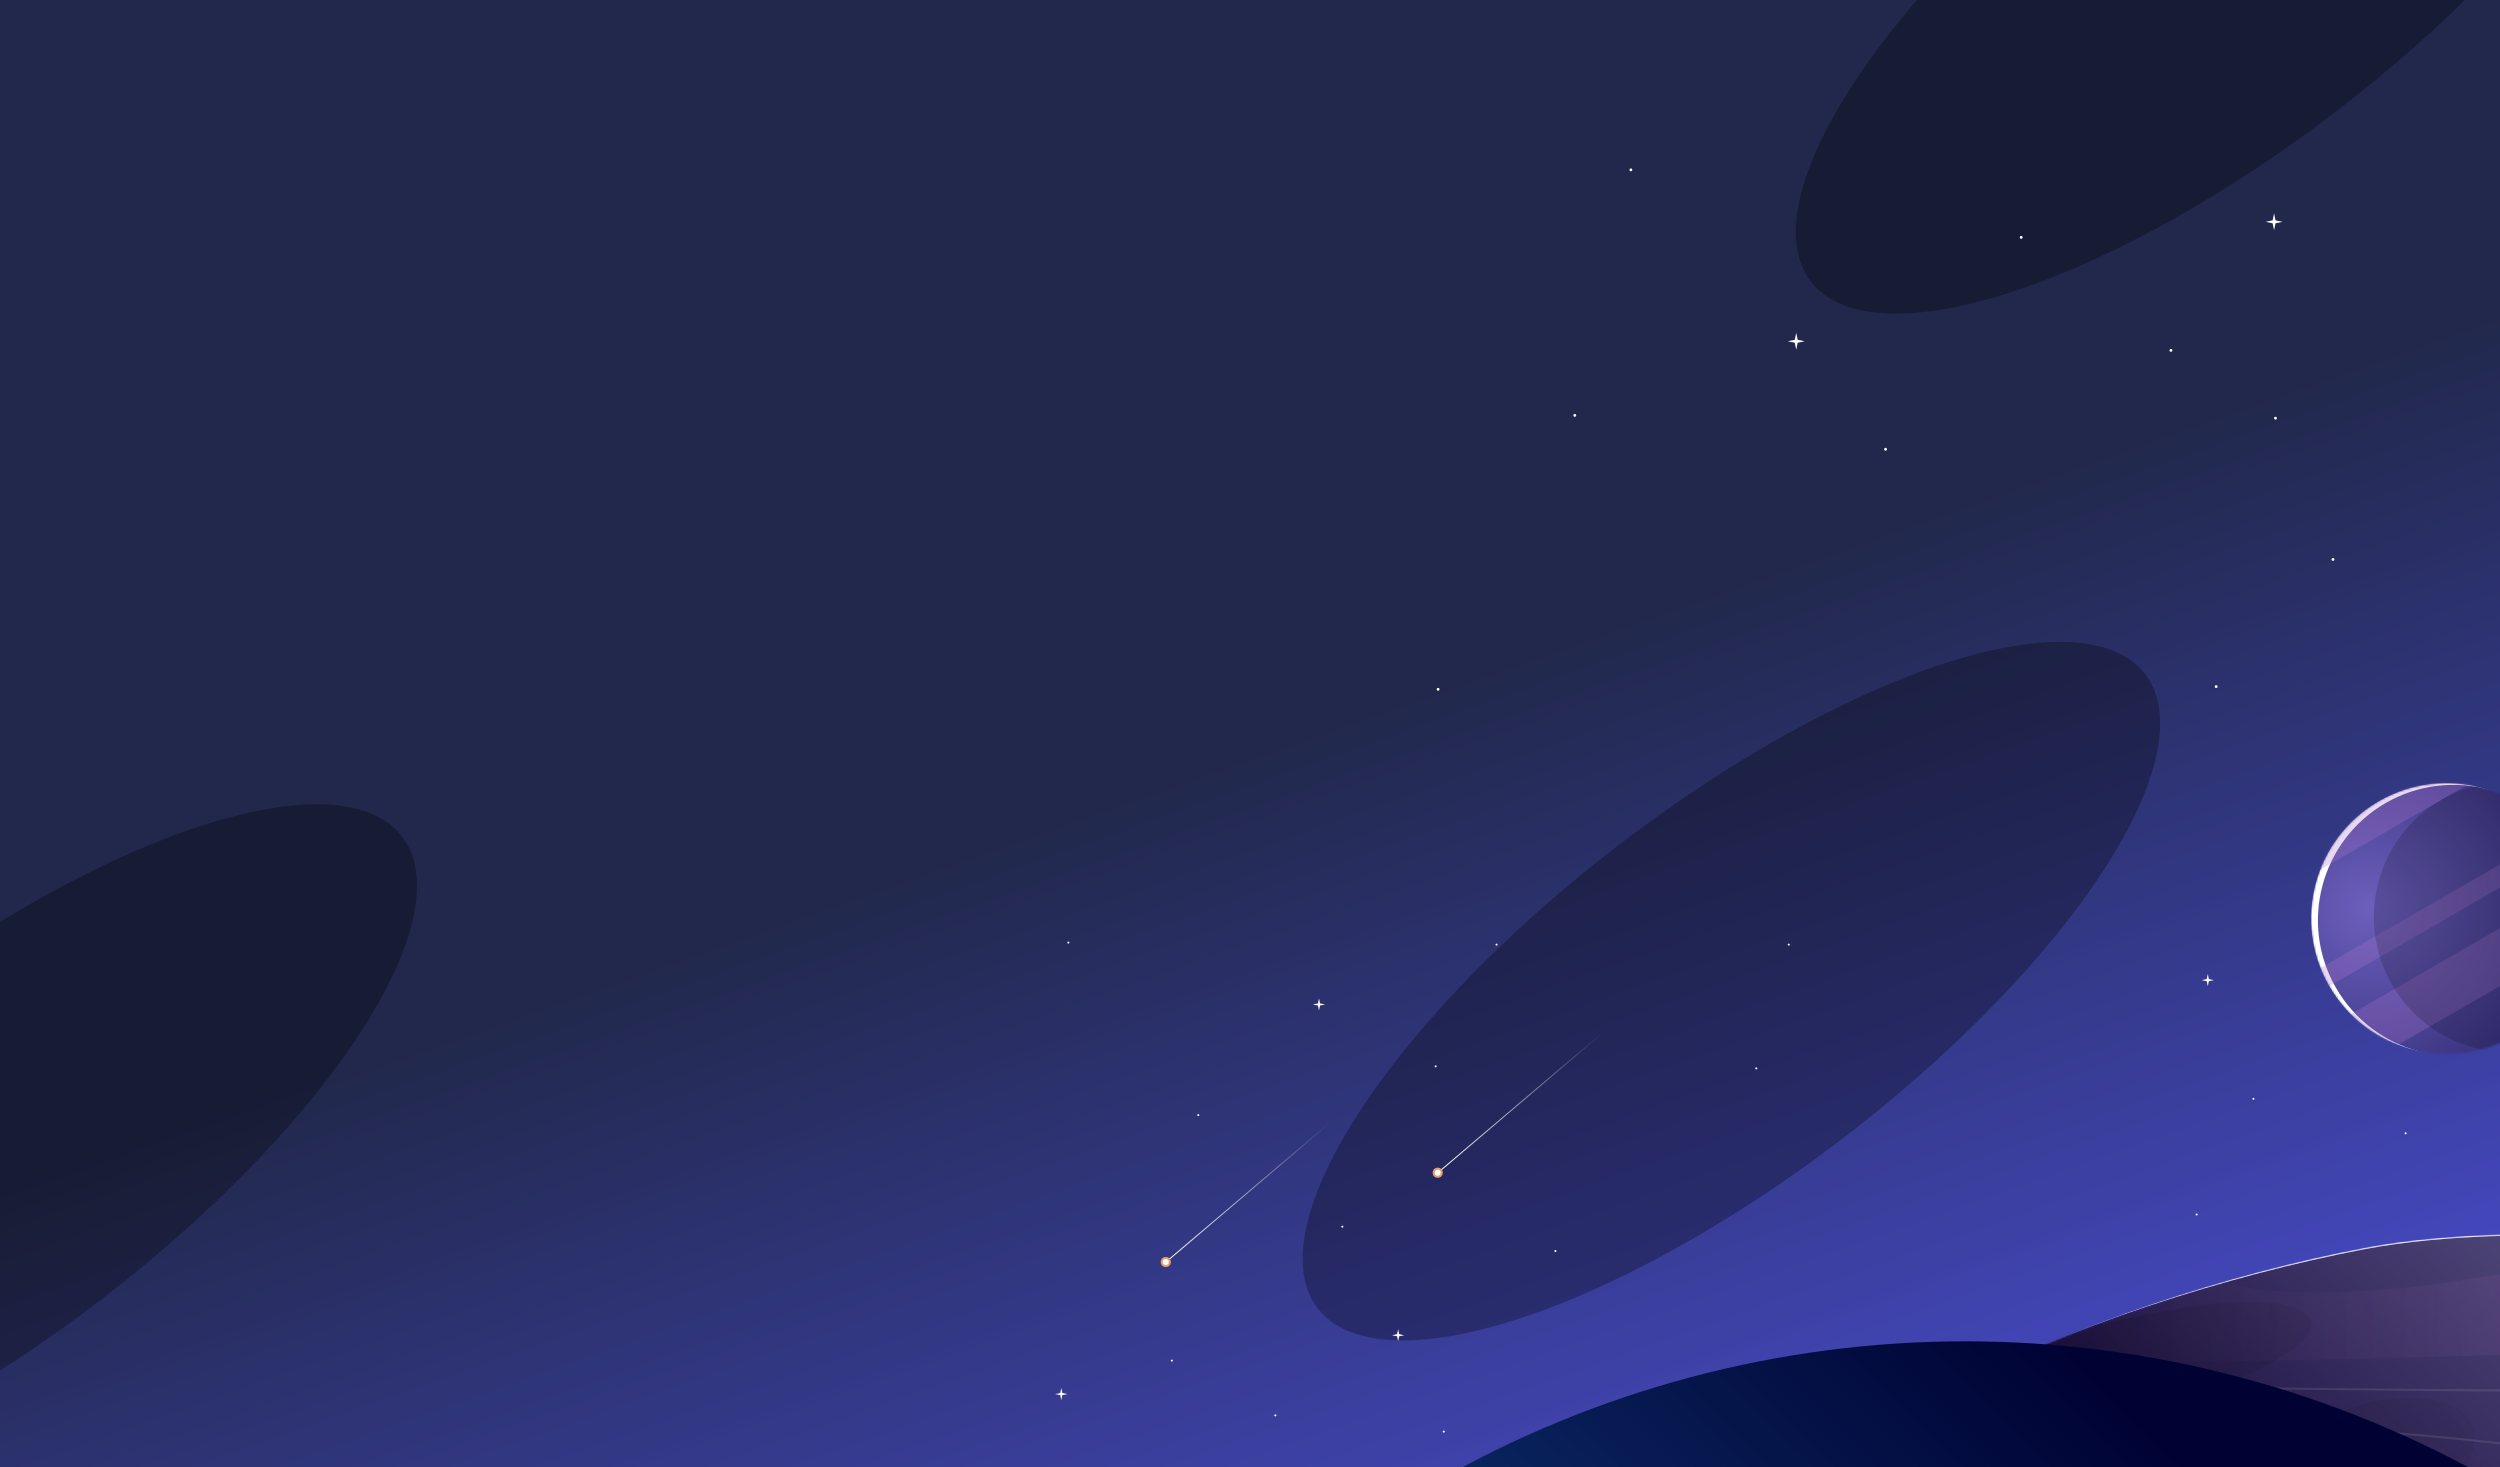 <svg width="1232" height="723" fill="none" xmlns="http://www.w3.org/2000/svg"><g clip-path="url(#a)"><path fill="url(#b)" d="M-1 0h1234v723H-1z"/><g filter="url(#c)"><ellipse cx="853.232" cy="488.449" rx="256.892" ry="90.956" transform="rotate(-37.462 853.232 488.449)" fill="#000" fill-opacity=".29"/></g><g filter="url(#d)"><ellipse cx="1096.23" cy="-17.551" rx="256.892" ry="90.956" transform="rotate(-37.462 1096.23 -17.551)" fill="#000" fill-opacity=".29"/></g><g filter="url(#e)"><ellipse cx="-5.768" cy="568.449" rx="256.892" ry="90.956" transform="rotate(-37.462 -5.768 568.449)" fill="#000" fill-opacity=".29"/></g><mask id="g" style="mask-type:alpha" maskUnits="userSpaceOnUse" x="877" y="608" width="392" height="169"><path d="M877 733.063h35.77c4.312 26.699 170.36 40.002 252.84 43.315l103.39-3.55V608.086c-14.37-.119-62.8-.972-103.39 6.746-69.09 13.136-144.06 38.345-203.84 69.234-47.824 24.711-71.867 30.416-77.91 30.179L877 733.063Z" fill="url(#f)"/></mask><g mask="url(#g)"><path d="M876.02 733.063h36.75c4.312 26.699 170.36 40.002 252.84 43.315l103.39-3.55V608.086c-14.37-.119-62.8-.972-103.39 6.746-69.09 13.136-144.06 38.345-203.84 69.234-47.824 24.711-71.867 30.416-77.91 30.179l-7.84 18.818Z" fill="#fff"/><path d="M876.02 733.773h36.75c4.312 26.699 170.36 40.002 252.84 43.315l103.39-3.55V608.796c-14.37-.119-62.8-.972-103.39 6.746-69.09 13.136-147.49 38.7-207.27 69.589-47.824 24.711-68.437 30.061-74.48 29.824l-7.84 18.818Z" fill="url(#h)"/><path d="M1210.65 631.232c-40.88 7.139-100.9 7.743-114.16 0-20.8-5.343-87.7 24.475-118.55 40.052 105.17.849 239.14-2.57 289.54-5.045l5.44-37.483c12.74-1.853-17.15-5.403-62.27 2.476Z" fill="url(#i)" fill-opacity=".15"/><path d="M1132.78 645.366c-25.09-12.214-104.21 7.693-140.63 19.172l-102.9 18.108-34.3 79.175c100.613 1.302 306.54 2.202 325.36-4.615 23.52-8.521 64.19-60.003 17.64-67.459-46.55-7.456-78.89 31.954-111.72 48.286s-191.1 29.114-196.98 9.942c-5.88-19.173 24.99-18.818 102.9-34.085 77.91-15.267 171.99-53.257 140.63-68.524Z" fill="url(#j)" fill-opacity=".25"/><path d="M969.12 679.805c1.47 1.421 64.97 4.545 307.23 5.681M1272.43 716.73c-64.52-10.059-214.91-24.782-300.37-3.195" stroke="#fff" stroke-opacity=".1"/></g><ellipse cx="968.5" cy="1188" rx="526.5" ry="527" fill="url(#k)"/><path d="M660.382 549 574 622.416" stroke="url(#l)" stroke-width=".5" stroke-linecap="round"/><g filter="url(#m)"><circle cx="574.5" cy="621.916" r="2.5" fill="#E89D67"/></g><circle cx="574.5" cy="621.916" r="1.5" fill="#fff"/><path d="M794.382 505 708 578.416" stroke="url(#n)" stroke-width=".5" stroke-linecap="round"/><g filter="url(#o)"><circle cx="708.5" cy="577.916" r="2.5" fill="#E89D67"/></g><circle cx="708.5" cy="577.916" r="1.5" fill="#fff"/><mask id="p" style="mask-type:alpha" maskUnits="userSpaceOnUse" x="1138" y="385" width="135" height="135"><circle cx="1205.62" cy="452.619" r="66.723" transform="rotate(-30 1205.62 452.619)" fill="#D9D9D9"/></mask><g mask="url(#p)"><circle cx="1205.62" cy="452.619" r="66.723" transform="rotate(-30 1205.62 452.619)" fill="#fff"/><circle cx="1209" cy="453.524" r="66.723" transform="rotate(-30 1209 453.524)" fill="url(#q)"/><path fill="#AB76CC" fill-opacity=".28" d="m1156.48 500.962 113.428-65.487 12.356 21.4-113.428 65.488zM1125.17 422.019l92.026-53.131 7.413 12.84-92.025 53.132zM1132.19 483.599l134.829-77.844 4.942 8.561-134.828 77.844z"/><circle cx="1236.57" cy="451.869" r="66.723" transform="rotate(-30 1236.57 451.869)" fill="#000" fill-opacity=".17"/></g><path d="m1120.66 105.139.72 3.456 3.46.721-3.46.72-.72 3.457-.72-3.457-3.46-.72 3.46-.721.72-3.456ZM885.177 164l.721 3.456 3.456.721-3.456.721-.721 3.456-.721-3.456-3.456-.721 3.456-.721.721-3.456Z" fill="#fff"/><circle cx="776.05" cy="204.693" r=".696" fill="#fff"/><circle cx="1092.12" cy="338.359" r=".696" fill="#fff"/><circle cx="929.21" cy="221.401" r=".696" fill="#fff"/><circle cx="803.696" cy="83.696" r=".696" fill="#fff"/><circle cx="1121.36" cy="206.085" r=".696" fill="#fff"/><circle cx="1069.84" cy="172.668" r=".696" fill="#fff"/><circle cx="996.043" cy="116.974" r=".696" fill="#fff"/><circle cx="1149.7" cy="275.696" r=".696" fill="#fff"/><circle cx="708.696" cy="339.696" r=".696" fill="#fff"/><path d="m689 655 .518 2.482L692 658l-2.482.518L689 661l-.518-2.482L686 658l2.482-.518L689 655ZM650 492l.518 2.482L653 495l-2.482.518L650 498l-.518-2.482L647 495l2.482-.518L650 492ZM523 684l.518 2.482L526 687l-2.482.518L523 690l-.518-2.482L520 687l2.482-.518L523 684ZM1088 480l.52 2.482 2.48.518-2.48.518L1088 486l-.52-2.482L1085 483l2.48-.518.52-2.482Z" fill="#fff"/><circle cx="590.5" cy="549.5" r=".5" fill="#fff"/><circle cx="628.5" cy="697.5" r=".5" fill="#fff"/><circle cx="865.5" cy="526.5" r=".5" fill="#fff"/><circle cx="737.5" cy="465.5" r=".5" fill="#fff"/><circle cx="881.5" cy="465.5" r=".5" fill="#fff"/><circle cx="1082.5" cy="598.5" r=".5" fill="#fff"/><circle cx="1185.5" cy="558.5" r=".5" fill="#fff"/><circle cx="766.5" cy="616.5" r=".5" fill="#fff"/><circle cx="526.5" cy="464.5" r=".5" fill="#fff"/><circle cx="707.5" cy="525.5" r=".5" fill="#fff"/><circle cx="577.5" cy="670.5" r=".5" fill="#fff"/><circle cx="1110.5" cy="541.5" r=".5" fill="#fff"/><circle cx="711.5" cy="705.5" r=".5" fill="#fff"/><circle cx="661.5" cy="604.5" r=".5" fill="#fff"/></g><defs><linearGradient id="b" x1="964.5" y1="244.5" x2="1165.5" y2="814" gradientUnits="userSpaceOnUse"><stop stop-color="#21284B"/><stop offset="1" stop-color="#5153E7"/></linearGradient><linearGradient id="f" x1="1230.78" y1="616.252" x2="1070.93" y2="788.506" gradientUnits="userSpaceOnUse"><stop stop-color="#00255C"/><stop offset="1" stop-color="#110534"/></linearGradient><linearGradient id="h" x1="1230.78" y1="616.962" x2="1070.93" y2="789.216" gradientUnits="userSpaceOnUse"><stop stop-color="#4B4274"/><stop offset="1" stop-color="#110534"/></linearGradient><linearGradient id="i" x1="1251.36" y1="648.561" x2="1027.43" y2="648.561" gradientUnits="userSpaceOnUse"><stop stop-color="#915CAB"/><stop offset="1" stop-color="#765387" stop-opacity="0"/></linearGradient><linearGradient id="j" x1="925.02" y1="756.496" x2="1159.64" y2="570.834" gradientUnits="userSpaceOnUse"><stop/><stop offset="1" stop-opacity="0"/></linearGradient><linearGradient id="k" x1="1017.34" y1="661" x2="732.265" y2="948.388" gradientUnits="userSpaceOnUse"><stop stop-color="#000233"/><stop offset="1" stop-color="#0F3876"/></linearGradient><linearGradient id="l" x1="574.172" y1="623.271" x2="656.458" y2="553.988" gradientUnits="userSpaceOnUse"><stop/><stop offset="0" stop-color="#fff"/><stop offset="1" stop-color="#fff" stop-opacity="0"/></linearGradient><linearGradient id="n" x1="708.172" y1="579.271" x2="790.458" y2="509.988" gradientUnits="userSpaceOnUse"><stop/><stop offset="0" stop-color="#fff"/><stop offset="1" stop-color="#fff" stop-opacity="0"/></linearGradient><filter id="c" x="547.899" y="222.282" width="610.667" height="532.333" filterUnits="userSpaceOnUse" color-interpolation-filters="sRGB"><feFlood flood-opacity="0" result="BackgroundImageFix"/><feBlend in="SourceGraphic" in2="BackgroundImageFix" result="shape"/><feGaussianBlur stdDeviation="47" result="effect1_foregroundBlur_559_4565"/></filter><filter id="d" x="790.899" y="-283.718" width="610.667" height="532.333" filterUnits="userSpaceOnUse" color-interpolation-filters="sRGB"><feFlood flood-opacity="0" result="BackgroundImageFix"/><feBlend in="SourceGraphic" in2="BackgroundImageFix" result="shape"/><feGaussianBlur stdDeviation="47" result="effect1_foregroundBlur_559_4565"/></filter><filter id="e" x="-311.101" y="302.282" width="610.667" height="532.333" filterUnits="userSpaceOnUse" color-interpolation-filters="sRGB"><feFlood flood-opacity="0" result="BackgroundImageFix"/><feBlend in="SourceGraphic" in2="BackgroundImageFix" result="shape"/><feGaussianBlur stdDeviation="47" result="effect1_foregroundBlur_559_4565"/></filter><filter id="m" x="559" y="606.416" width="31" height="31" filterUnits="userSpaceOnUse" color-interpolation-filters="sRGB"><feFlood flood-opacity="0" result="BackgroundImageFix"/><feBlend in="SourceGraphic" in2="BackgroundImageFix" result="shape"/><feGaussianBlur stdDeviation="6.5" result="effect1_foregroundBlur_559_4565"/></filter><filter id="o" x="693" y="562.416" width="31" height="31" filterUnits="userSpaceOnUse" color-interpolation-filters="sRGB"><feFlood flood-opacity="0" result="BackgroundImageFix"/><feBlend in="SourceGraphic" in2="BackgroundImageFix" result="shape"/><feGaussianBlur stdDeviation="6.5" result="effect1_foregroundBlur_559_4565"/></filter><radialGradient id="q" cx="0" cy="0" r="1" gradientUnits="userSpaceOnUse" gradientTransform="rotate(44.502 65.27 1650.535) scale(100.48)"><stop offset="0" stop-color="#6C5FBD"/><stop offset="1" stop-color="#352F79"/></radialGradient><clipPath id="a"><path fill="#fff" d="M0 0h1232v723H0z"/></clipPath></defs></svg>